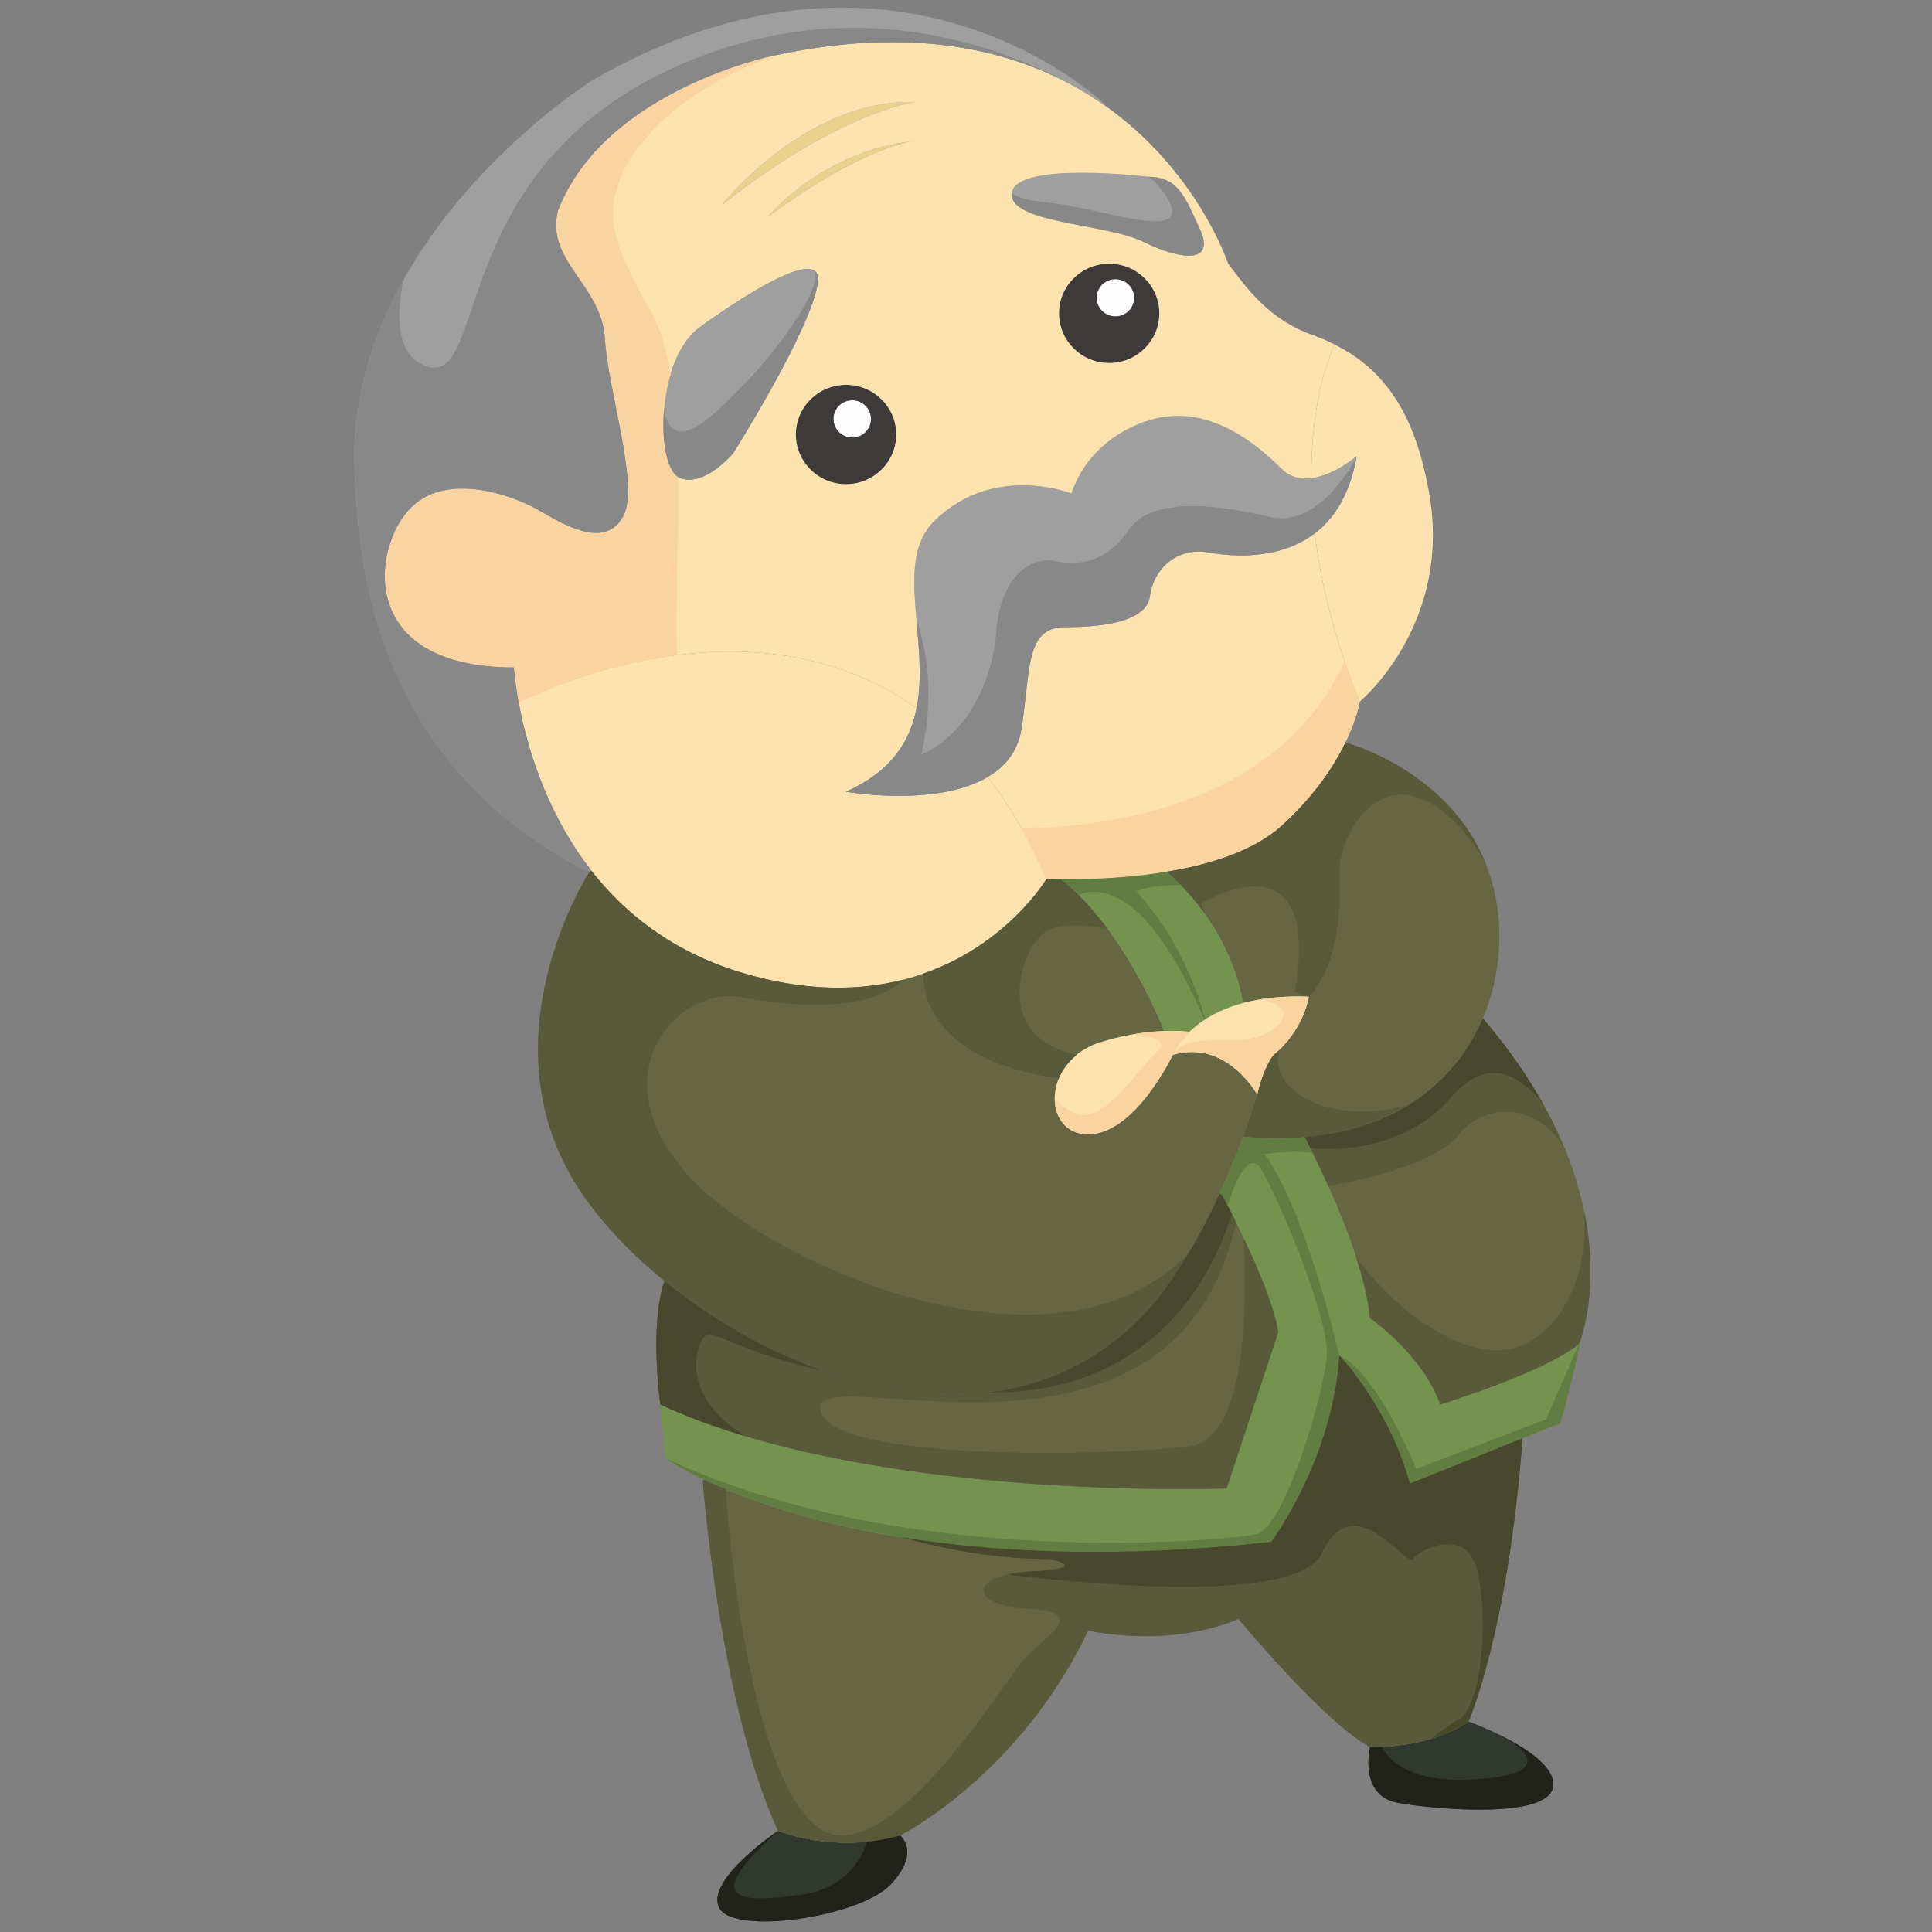 <?xml version="1.0" encoding="UTF-8"?>
<svg width="120px" height="120px" viewBox="0 0 120 120" version="1.1" xmlns="http://www.w3.org/2000/svg" xmlns:xlink="http://www.w3.org/1999/xlink">
    <rect x="0" y="0" width="120" height="120" fill="#808080" stroke="none"/>
    <!-- Generator: Sketch 51.1 (57501) - http://www.bohemiancoding.com/sketch -->
    <title>Grandpa</title>
    <desc>Created with Sketch.</desc>
    <defs></defs>
    <g id="Grandpa" stroke="none" stroke-width="1" fill="none" fill-rule="evenodd">
        <g id="Group-160" transform="translate(22, 0)">
            <path d="M69.213,106.922 C69.213,106.922 74.769,108.938 74.466,110.973 C74.186,112.989 67.322,112.409 64.847,111.981 C62.361,111.553 63.095,108.508 63.095,108.508 C63.095,108.508 66.738,108.658 69.213,106.922" id="Fill-374" fill="#303830"></path>
            <path d="M33.912,114.008 C33.912,114.008 35.219,115.027 33.327,117.041 C31.424,119.078 23.546,120.234 22.67,118.498 C21.794,116.764 26.323,113.717 26.323,113.717 C26.323,113.717 29.825,115.166 33.912,114.008" id="Fill-376" fill="#303830"></path>
            <path d="M65.57,92.15 L72.562,89.337 C71.688,101.294 69.213,106.922 69.213,106.922 C66.738,108.658 63.095,108.508 63.095,108.508 C60.318,107.061 54.924,100.555 54.924,100.555 C50.394,102.43 45.585,101.271 45.585,101.271 C41.348,110.245 33.912,114.007 33.912,114.007 C29.826,115.165 26.324,113.717 26.324,113.717 C22.67,105.763 21.654,92.011 21.654,92.011 L21.713,91.895 C26.266,94.059 37.485,97.904 56.955,95.773 C56.955,95.773 60.761,90.714 61.192,84.196 C61.192,84.196 64.263,87.38 65.57,92.15" id="Fill-378" fill="#666642"></path>
            <path d="M50.314,64.041 C48.294,64.098 46.601,64.665 46.601,64.665 C45.096,65.047 44.162,65.998 43.754,67.005 L43.682,66.979 C35.568,65.812 35.312,61.378 35.347,60.473 C40.59,58.657 43.006,54.581 43.006,54.581 C43.006,54.581 43.367,54.606 43.974,54.606 L43.974,54.675 C43.974,54.675 47.418,57.094 50.314,64.041" id="Fill-380" fill="#666642"></path>
            <path d="M19.273,79.565 C17.043,77.748 15.186,75.745 13.916,73.777 C7.926,64.515 14.592,54.188 14.592,54.188 L14.733,54.083 C16.799,56.723 19.74,59.084 23.931,60.371 C28.659,61.816 32.441,61.492 35.347,60.473 C35.314,61.377 35.569,65.812 43.682,66.98 L43.753,67.005 C43.099,68.636 43.788,70.454 45.585,70.454 C48.504,70.454 50.839,65.523 50.839,65.523 C54.19,64.515 56.091,67.988 56.091,67.988 C56.091,67.988 55.8,69.03 55.217,70.605 C54.843,71.611 54.364,72.839 53.756,74.135 C52.672,76.52 51.2,79.182 49.367,81.301 C40.985,90.541 27.538,86.303 19.273,79.565" id="Fill-382" fill="#666642"></path>
            <path d="M57.399,82.749 L54.19,92.45 C54.19,92.45 32.161,93.307 19.016,87.241 C19.016,87.241 18.316,82.344 19.273,79.565 C27.538,86.303 40.985,90.541 49.367,81.301 C51.2,79.182 52.672,76.52 53.756,74.135 L53.897,74.205 C53.897,74.205 56.955,79.854 57.399,82.749" id="Fill-384" fill="#666642"></path>
            <path d="M70.1,63.254 C68.512,66.993 64.986,70.141 59.033,70.627 C57.982,70.721 56.862,70.731 55.66,70.639 C55.52,70.639 55.368,70.627 55.216,70.605 C55.8,69.03 56.092,67.988 56.092,67.988 C56.523,66.102 57.108,65.523 57.108,65.523 C59.009,63.937 59.29,61.911 59.29,61.911 C57.656,61.841 56.313,62.003 55.228,62.292 L55.205,62.201 C54.259,57.372 50.931,54.535 50.453,54.142 C53.102,53.714 55.847,52.87 57.597,51.293 C59.675,49.407 60.889,47.532 61.565,46.107 L61.625,46.142 C61.625,46.142 68.781,48.017 70.683,54.825 C71.406,57.407 71.278,60.487 70.1,63.254" id="Fill-386" fill="#666642"></path>
            <path d="M76.158,83.27 C76.147,83.27 76.147,83.281 76.147,83.293 C76.1,83.409 76.077,83.468 76.077,83.468 C74.034,85.204 67.461,87.241 67.461,87.241 C66.294,84.045 63.096,81.881 63.096,81.881 C62.676,77.585 59.314,71.16 59.032,70.628 C64.986,70.141 68.512,66.992 70.1,63.253 C78.984,73.616 76.626,81.916 76.158,83.27" id="Fill-388" fill="#666642"></path>
            <path d="M72.563,89.336 L65.571,92.149 C64.262,87.379 61.193,84.195 61.193,84.195 C61.193,84.195 58.567,72.908 55.648,70.73 L55.66,70.639 C56.862,70.73 57.982,70.721 59.033,70.627 C59.313,71.16 62.677,77.585 63.096,81.881 C63.096,81.881 66.294,84.045 67.462,87.241 C67.462,87.241 74.034,85.204 76.077,83.467 C76.077,83.467 76.101,83.408 76.146,83.292 C75.703,85.793 74.91,88.399 74.91,88.399 L72.563,89.336 Z" id="Fill-390" fill="#74934F"></path>
            <path d="M55.648,70.731 C58.567,72.909 61.193,84.196 61.193,84.196 C60.76,90.714 56.956,95.773 56.956,95.773 C37.484,97.904 26.266,94.059 21.713,91.896 C20.09,91.12 19.32,90.564 19.32,90.564 L19.015,87.241 C32.16,93.308 54.189,92.451 54.189,92.451 L57.398,82.749 C56.956,79.854 53.898,74.206 53.898,74.206 L53.757,74.135 C54.364,72.839 54.842,71.612 55.216,70.604 C55.367,70.627 55.52,70.64 55.659,70.64 L55.648,70.731 Z" id="Fill-392" fill="#74934F"></path>
            <path d="M55.205,62.2 L55.228,62.292 C54.246,62.559 53.464,62.918 52.858,63.31 C51.294,57.684 48.271,55.011 47.605,54.489 C48.503,54.419 49.472,54.316 50.453,54.143 C50.931,54.535 54.259,57.372 55.205,62.2" id="Fill-394" fill="#74934F"></path>
            <path d="M52.858,63.311 C52.46,63.566 52.134,63.844 51.865,64.098 L51.854,64.085 C51.329,64.03 50.814,64.017 50.314,64.04 C47.418,57.094 43.974,54.675 43.974,54.675 L43.974,54.605 C44.803,54.616 46.098,54.605 47.605,54.488 C48.271,55.01 51.294,57.685 52.858,63.311" id="Fill-396" fill="#74934F"></path>
            <path d="M34.519,8.795 C33.596,8.981 30.666,9.791 25.694,13.473 C25.892,13.229 29.137,9.455 34.519,8.795" id="Fill-398" fill="#EBD18E"></path>
            <path d="M22.868,12.708 C22.868,12.708 28.016,6.143 34.835,6.341 C34.835,6.341 30.164,6.919 22.868,12.708" id="Fill-400" fill="#EBD18E"></path>
            <path d="M66.738,30.455 C68.29,38.756 62.453,43.583 62.453,43.583 C60.854,39.624 60.026,36.151 59.676,33.189 L59.64,33.143 C60.854,32.228 61.847,30.733 62.268,28.337 C62.268,28.337 60.89,29.529 59.453,29.702 C59.406,24.54 60.773,21.646 60.901,21.402 C64.473,23.186 65.979,26.381 66.738,30.455" id="Fill-402" fill="#FCE2AE"></path>
            <path d="M35.347,60.473 C32.44,61.492 28.658,61.816 23.93,60.371 C19.739,59.084 16.798,56.723 14.732,54.083 C11.837,50.369 10.67,46.13 10.213,43.63 C11.417,43.015 24.503,36.661 34.858,43.93 L34.939,43.955 C34.541,46.027 33.386,47.902 30.55,49.175 C30.55,49.175 36.142,50.16 39.34,48.26 C40.682,49.985 41.907,52.07 43.006,54.582 C43.006,54.582 40.59,58.657 35.347,60.473" id="Fill-404" fill="#FCE2AE"></path>
            <path d="M30.936,24.863 C31.589,24.863 32.103,25.386 32.103,26.023 C32.103,26.658 31.589,27.179 30.936,27.179 C30.293,27.179 29.767,26.658 29.767,26.023 C29.767,25.386 30.293,24.863 30.936,24.863" id="Fill-406" fill="#FEFEFE"></path>
            <path d="M47.278,17.339 C47.932,17.339 48.446,17.86 48.446,18.497 C48.446,19.133 47.932,19.654 47.278,19.654 C46.636,19.654 46.111,19.133 46.111,18.497 C46.111,17.86 46.636,17.339 47.278,17.339" id="Fill-408" fill="#FEFEFE"></path>
            <path d="M48.445,18.497 C48.445,17.86 47.931,17.339 47.278,17.339 C46.636,17.339 46.11,17.86 46.11,18.497 C46.11,19.134 46.636,19.654 47.278,19.654 C47.931,19.654 48.445,19.134 48.445,18.497 M46.893,16.378 C48.609,16.378 50.009,17.756 50.009,19.457 C50.009,21.171 48.609,22.549 46.893,22.549 C45.177,22.549 43.776,21.171 43.776,19.457 C43.776,17.756 45.177,16.378 46.893,16.378" id="Fill-410" fill="#3F3A3A"></path>
            <path d="M32.102,26.022 C32.102,25.385 31.588,24.863 30.935,24.863 C30.293,24.863 29.768,25.385 29.768,26.022 C29.768,26.659 30.293,27.18 30.935,27.18 C31.588,27.18 32.102,26.659 32.102,26.022 M30.55,23.903 C32.266,23.903 33.666,25.282 33.666,26.982 C33.666,28.696 32.266,30.073 30.55,30.073 C28.834,30.073 27.433,28.696 27.433,26.982 C27.433,25.282 28.834,23.903 30.55,23.903" id="Fill-412" fill="#3F3A3A"></path>
            <path d="M39.34,48.26 C36.142,50.16 30.55,49.175 30.55,49.175 C33.386,47.902 34.541,46.027 34.939,43.955 C35.744,39.785 33.526,34.845 36.001,32.389 C39.691,28.719 44.558,30.652 44.558,30.652 C44.558,30.652 45.34,27.562 49.028,26.218 C52.73,24.863 55.847,27.376 57.597,29.112 C58.146,29.656 58.811,29.784 59.453,29.703 C60.889,29.529 62.267,28.338 62.267,28.338 C61.847,30.733 60.855,32.228 59.64,33.143 C57.423,34.82 54.503,34.565 53.115,34.323 C50.978,33.93 49.613,35.479 49.426,37.02 C49.228,38.559 46.695,38.953 44.173,38.953 C41.639,38.953 42.025,41.649 41.441,45.32 C41.196,46.71 40.401,47.66 39.34,48.26" id="Fill-414" fill="#9F9FA0"></path>
            <path d="M52.531,14.247 C53.512,16.377 51.364,16.181 49.029,15.023 C46.694,13.866 40.473,13.866 40.858,11.933 C41.254,10.011 49.227,10.972 49.227,10.972 C51.177,10.972 51.562,12.13 52.531,14.247" id="Fill-416" fill="#9F9FA0"></path>
            <path d="M47.605,54.489 C46.098,54.606 44.802,54.617 43.973,54.606 C43.367,54.606 43.005,54.581 43.005,54.581 C41.908,52.071 40.683,49.984 39.34,48.261 C40.402,47.66 41.196,46.71 41.441,45.319 C42.025,41.65 41.64,38.953 44.173,38.953 C46.694,38.953 49.227,38.559 49.425,37.019 C49.612,35.48 50.979,33.929 53.114,34.322 C54.504,34.565 57.422,34.821 59.64,33.142 L59.676,33.189 C60.026,36.152 60.854,39.625 62.453,43.584 C62.453,43.584 62.442,43.584 62.453,43.594 C62.43,43.71 62.255,44.694 61.566,46.108 C60.89,47.531 59.676,49.406 57.597,51.294 C55.846,52.87 53.103,53.714 50.452,54.142 C49.472,54.315 48.504,54.419 47.605,54.489" id="Fill-418" fill="#FCE2AE"></path>
            <path d="M28.799,17.535 C29.184,14.642 21.595,20.234 21.595,20.234 C18.678,22.166 18.678,29.113 20.241,29.692 C21.795,30.27 23.545,28.14 23.545,28.14 C23.545,28.14 28.413,20.43 28.799,17.535 M33.667,26.983 C33.667,25.282 32.265,23.903 30.549,23.903 C28.833,23.903 27.432,25.282 27.432,26.983 C27.432,28.697 28.833,30.073 30.549,30.073 C32.265,30.073 33.667,28.697 33.667,26.983 M34.834,6.341 C28.017,6.143 22.869,12.708 22.869,12.708 C30.164,6.919 34.834,6.341 34.834,6.341 M50.008,19.457 C50.008,17.756 48.609,16.378 46.893,16.378 C45.177,16.378 43.776,17.756 43.776,19.457 C43.776,21.171 45.177,22.549 46.893,22.549 C48.609,22.549 50.008,21.171 50.008,19.457 M49.028,15.023 C51.364,16.181 53.512,16.378 52.532,14.248 C51.562,12.13 51.177,10.972 49.227,10.972 C49.227,10.972 41.254,10.011 40.858,11.933 C40.473,13.866 46.695,13.866 49.028,15.023 M59.536,20.812 C60.025,20.985 60.48,21.183 60.901,21.403 C60.772,21.647 59.407,24.54 59.453,29.703 C58.811,29.783 58.146,29.657 57.597,29.113 C55.847,27.377 52.73,24.863 49.028,26.219 C45.34,27.562 44.558,30.652 44.558,30.652 C44.558,30.652 39.69,28.72 36.001,32.389 C33.526,34.844 35.744,39.786 34.938,43.956 L34.857,43.93 C24.502,36.662 11.416,43.015 10.213,43.63 C9.97,42.287 9.922,41.455 9.922,41.455 C4.61,41.455 2.451,39.242 1.996,36.812 C1.669,35.076 2.218,33.223 3.117,32.006 C5.252,29.113 9.736,30.652 11.673,31.811 C13.623,32.968 15.76,33.929 16.739,32.006 C17.71,30.073 15.76,24.285 15.573,21.008 C15.374,17.722 11.871,16.181 12.654,13.09 C15.573,5.565 26.078,3.446 26.078,3.446 C35.721,1.363 42.281,3.482 46.636,6.561 C52.391,10.624 54.282,16.378 54.282,16.378 C55.449,17.917 56.815,19.851 59.536,20.812 M34.541,8.796 C34.636,8.771 34.728,8.76 34.834,8.749 C34.834,8.749 34.74,8.76 34.541,8.796 M34.519,8.796 C29.137,9.456 25.891,13.229 25.693,13.473 C30.666,9.791 33.596,8.981 34.519,8.796" id="Fill-420" fill="#FCE2AE"></path>
            <path d="M52.858,63.311 C53.464,62.918 54.246,62.558 55.228,62.292 C56.313,62.003 57.656,61.841 59.29,61.91 C59.29,61.91 59.009,63.937 57.108,65.523 C57.108,65.523 56.523,66.102 56.092,67.988 C56.092,67.988 54.189,64.515 50.838,65.523 C50.838,65.523 51.082,64.863 51.865,64.098 C52.134,63.844 52.46,63.566 52.858,63.311" id="Fill-422" fill="#FCE2AE"></path>
            <path d="M50.314,64.041 C50.814,64.016 51.328,64.03 51.854,64.086 L51.865,64.098 C51.084,64.863 50.838,65.523 50.838,65.523 C50.838,65.523 48.504,70.454 45.585,70.454 C43.787,70.454 43.098,68.636 43.754,67.005 C44.162,65.998 45.096,65.047 46.601,64.665 C46.601,64.665 48.294,64.098 50.314,64.041" id="Fill-424" fill="#FCE2AE"></path>
            <path d="M14.79,4.986 C14.79,4.986 0.001,14.248 0.001,28.534 C0.082,30.248 0.128,33.407 1.004,37.043 C2.37,42.773 5.791,49.708 14.592,54.188 L14.732,54.084 C11.838,50.368 10.669,46.131 10.214,43.63 C9.969,42.287 9.923,41.454 9.923,41.454 C4.611,41.454 2.451,39.242 1.996,36.812 C1.67,35.076 2.217,33.223 3.116,32.007 C5.253,29.113 9.736,30.653 11.673,31.81 C13.623,32.968 15.759,33.929 16.74,32.007 C17.709,30.073 15.759,24.286 15.572,21.009 C15.374,17.721 11.871,16.18 12.655,13.09 C15.572,5.564 26.079,3.447 26.079,3.447 C35.722,1.363 42.282,3.481 46.636,6.561 L46.671,6.515 C46.135,6.005 33.445,-5.769 14.79,4.986" id="Fill-426" fill="#9F9FA0"></path>
            <path d="M21.596,20.233 C21.596,20.233 29.185,14.641 28.8,17.535 C28.413,20.431 23.546,28.141 23.546,28.141 C23.546,28.141 21.795,30.27 20.242,29.693 C18.678,29.113 18.678,22.167 21.596,20.233" id="Fill-428" fill="#9F9FA0"></path>
            <path d="M20.123,29.614 C19.155,29.014 18.872,25.836 19.655,23.236 C19.378,21.62 18.95,20.194 18.293,19.074 C15.567,14.444 15.763,12.901 16.736,10.585 C18.621,7.014 22.473,4.793 26.191,3.425 C26.152,3.433 26.116,3.439 26.079,3.447 C26.079,3.447 15.573,5.564 12.654,13.09 C11.871,16.18 15.374,17.721 15.573,21.008 C15.76,24.286 17.71,30.073 16.74,32.007 C15.76,33.929 13.623,32.968 11.673,31.81 C9.736,30.653 5.254,29.113 3.117,32.007 C2.218,33.222 1.669,35.076 1.996,36.812 C2.451,39.242 4.61,41.454 9.923,41.454 C9.923,41.454 9.97,42.286 10.213,43.63 C10.854,43.303 14.866,41.349 20.04,40.69 C19.961,37.265 20.16,33.319 20.123,29.614" id="Fill-430" fill="#FAD4A0"></path>
            <path d="M41.448,51.466 C41.991,52.426 42.512,53.454 43.006,54.582 C43.006,54.582 43.368,54.606 43.974,54.606 C44.803,54.617 46.098,54.606 47.605,54.489 C48.503,54.419 49.473,54.316 50.453,54.142 C53.103,53.713 55.847,52.869 57.598,51.294 C59.675,49.407 60.889,47.532 61.566,46.107 C62.255,44.694 62.431,43.711 62.454,43.595 C62.443,43.584 62.454,43.584 62.454,43.584 C62.105,42.722 61.8,41.888 61.522,41.071 C57.622,49.574 47.966,51.324 41.448,51.466" id="Fill-432" fill="#FAD4A0"></path>
            <path d="M20.238,4.025 C5.646,10.392 8.37,24.093 4.479,22.743 C2.642,22.105 2.59,19.747 3.039,17.437 C1.259,20.641 0,24.372 0,28.534 C0.082,30.247 0.128,33.408 1.004,37.042 C2.37,42.773 5.791,49.707 14.592,54.188 L14.732,54.083 C11.838,50.369 10.67,46.13 10.214,43.63 C9.969,42.286 9.922,41.455 9.922,41.455 C4.611,41.455 2.451,39.243 1.996,36.811 C1.67,35.077 2.218,33.222 3.116,32.007 C5.253,29.112 9.735,30.652 11.673,31.811 C13.623,32.969 15.759,33.93 16.74,32.007 C17.709,30.074 15.759,24.285 15.572,21.008 C15.374,17.722 11.872,16.181 12.655,13.09 C15.572,5.565 26.079,3.446 26.079,3.446 C34.501,1.625 40.57,3.012 44.874,5.445 C41.063,3.277 31.481,-0.881 20.238,4.025" id="Fill-434" fill="#888889"></path>
            <path d="M46.594,6.442 C46.621,6.517 46.636,6.561 46.636,6.561 L46.671,6.515 C46.655,6.5 46.628,6.474 46.594,6.442" id="Fill-436" fill="#888889"></path>
            <path d="M46.636,6.561 C46.636,6.561 46.025,6.104 44.919,5.47 C45.526,5.815 46.098,6.18 46.636,6.561" id="Fill-438" fill="#888889"></path>
            <path d="M28.623,16.855 C29.037,18.4 24.971,23.563 21.941,26.023 C20.069,27.54 19.44,26.55 19.239,25.462 C19.068,27.514 19.457,29.402 20.241,29.692 C21.795,30.27 23.545,28.14 23.545,28.14 C23.545,28.14 28.413,20.43 28.799,17.535 C28.845,17.196 28.772,16.984 28.623,16.855" id="Fill-440" fill="#888889"></path>
            <path d="M52.531,14.247 C51.587,12.183 51.185,11.037 49.359,10.983 C49.755,11.306 50.109,11.684 50.395,12.13 C52.438,15.312 46.309,12.854 42.953,12.563 C41.87,12.469 41.232,12.257 40.858,12.008 C40.658,13.863 46.727,13.881 49.029,15.023 C51.364,16.181 53.512,16.377 52.531,14.247" id="Fill-442" fill="#888889"></path>
            <path d="M56.815,32.1 C53.168,31.231 49.373,30.942 48.059,32.968 C46.748,34.993 44.85,35.139 43.537,34.849 C42.224,34.561 40.179,35.573 39.888,39.189 C39.596,42.809 37.7,45.848 35.218,46.86 C35.218,46.86 36.386,42.735 34.923,38.501 C35.079,40.293 35.279,42.191 34.938,43.955 C34.542,46.027 33.385,47.902 30.549,49.175 C30.549,49.175 36.141,50.16 39.341,48.26 C40.402,47.66 41.197,46.71 41.44,45.32 C42.025,41.649 41.64,38.953 44.172,38.953 C46.694,38.953 49.227,38.559 49.425,37.02 C49.613,35.48 50.979,33.93 53.115,34.323 C54.504,34.565 57.422,34.82 59.64,33.143 C60.839,32.239 61.82,30.766 62.248,28.421 C61.357,30.015 59.425,32.722 56.815,32.1" id="Fill-444" fill="#888889"></path>
            <path d="M21.211,73.486 C14.79,66.976 20.042,61.331 23.837,61.91 C30.165,63.082 32.922,61.98 34.131,60.841 C31.408,61.545 28.026,61.624 23.931,60.371 C19.74,59.084 16.799,56.723 14.732,54.083 L14.592,54.188 C14.592,54.188 7.926,64.515 13.915,73.777 C15.187,75.745 17.044,77.748 19.272,79.565 C27.539,86.303 40.985,90.541 49.368,81.301 C50.272,80.257 51.086,79.079 51.81,77.868 C43.504,86.336 26.33,78.68 21.211,73.486" id="Fill-446" fill="#595A3A"></path>
            <path d="M42.953,57.858 C43.902,57.292 45.65,57.464 46.759,57.652 C45.179,55.529 43.974,54.675 43.974,54.675 L43.974,54.605 C43.367,54.605 43.006,54.582 43.006,54.582 C43.006,54.582 40.59,58.657 35.347,60.473 C35.312,61.377 35.568,65.812 43.682,66.979 L43.754,67.005 C43.969,66.468 44.348,65.956 44.87,65.53 C39.369,64.31 41.552,58.691 42.953,57.858" id="Fill-448" fill="#595A3A"></path>
            <path d="M52.584,56.121 C52.584,56.121 60.171,51.49 58.421,61.619 L59.29,61.91 C59.29,61.91 61.485,60.028 61.193,54.385 C61.047,52.07 63.673,47.004 67.905,50.623 C68.776,51.368 69.59,52.42 70.28,53.639 C67.936,47.798 61.624,46.142 61.624,46.142 L61.567,46.107 C60.89,47.532 59.676,49.407 57.597,51.294 C55.847,52.869 53.102,53.713 50.452,54.143 C50.705,54.35 51.756,55.249 52.83,56.757 L52.584,56.121 Z" id="Fill-450" fill="#595A3A"></path>
            <path d="M57.453,65.191 C57.339,65.302 57.236,65.415 57.108,65.523 C57.108,65.523 56.524,66.102 56.091,67.988 C56.091,67.988 55.799,69.03 55.216,70.605 C55.367,70.627 55.52,70.639 55.659,70.639 C56.862,70.73 57.983,70.721 59.033,70.627 C61.569,70.421 63.639,69.71 65.332,68.696 C60.184,69.889 56.804,67.625 57.453,65.191" id="Fill-452" fill="#595A3A"></path>
            <path d="M55.25,76.898 C55.465,81.18 55.41,89.412 51.854,89.839 C47.039,90.418 29.383,90.852 28.944,87.525 C28.52,84.289 50.973,93.352 54.777,75.922 C54.273,74.902 53.897,74.205 53.897,74.205 L53.757,74.135 C52.672,76.52 51.2,79.182 49.368,81.301 C40.985,90.541 27.539,86.303 19.272,79.565 C18.315,82.344 19.015,87.241 19.015,87.241 C32.161,93.307 54.189,92.45 54.189,92.45 L57.398,82.749 C57.156,81.165 56.129,78.755 55.25,76.898" id="Fill-454" fill="#595A3A"></path>
            <path d="M54.509,75.387 C54.148,74.673 53.897,74.206 53.897,74.206 L53.756,74.135 C52.672,76.52 51.2,79.182 49.367,81.302 C46.501,84.462 43.041,86.045 39.399,86.491 C50.19,86.616 53.629,78.335 54.509,75.387" id="Fill-456" fill="#47482C"></path>
            <path d="M21.503,83.423 C22.086,82.049 22.725,83.711 29.154,85.158 C25.529,83.879 22.098,81.867 19.272,79.566 C18.315,82.345 19.015,87.242 19.015,87.242 C20.683,88.009 22.494,88.668 24.383,89.23 C21.369,87.494 20.804,85.071 21.503,83.423" id="Fill-458" fill="#47482C"></path>
            <path d="M68.587,70.498 C70.157,68.53 73.336,68.384 75.154,71.282 C74.139,68.829 72.562,66.126 70.101,63.254 C68.513,66.994 64.987,70.141 59.033,70.628 C59.148,70.844 59.772,72.044 60.501,73.669 C62.278,73.36 67.09,72.372 68.587,70.498" id="Fill-460" fill="#595A3A"></path>
            <path d="M76.386,75.188 C76.775,79.275 74.773,83.234 71.699,83.81 C69.018,84.312 65.041,81.867 62.221,78.075 C62.649,79.395 62.981,80.716 63.096,81.881 C63.096,81.881 66.294,84.045 67.461,87.241 C67.461,87.241 74.034,85.204 76.077,83.467 C76.077,83.467 76.1,83.408 76.147,83.292 C76.147,83.281 76.147,83.27 76.158,83.27 C76.422,82.504 77.288,79.514 76.386,75.188" id="Fill-462" fill="#595A3A"></path>
            <path d="M68.198,68.085 C69.684,66.447 71.521,65.727 73.828,68.551 C72.892,66.869 71.68,65.097 70.101,63.254 C68.512,66.993 64.987,70.141 59.033,70.627 C59.079,70.714 59.206,70.958 59.387,71.318 C60.768,71.446 65.262,71.561 68.198,68.085" id="Fill-464" fill="#47482C"></path>
            <path d="M45.004,55.591 C45.891,55.182 49.032,54.559 52.81,63.346 C52.828,63.334 52.84,63.322 52.858,63.311 C51.294,57.684 48.269,55.01 47.605,54.488 C46.098,54.605 44.803,54.616 43.974,54.605 L43.974,54.675 C43.974,54.675 44.373,54.959 45.004,55.591" id="Fill-466" fill="#627D42"></path>
            <path d="M55.648,70.731 L55.659,70.64 C55.52,70.64 55.367,70.627 55.216,70.604 C54.842,71.612 54.364,72.839 53.757,74.135 L53.898,74.206 C53.898,74.206 54.034,74.457 54.244,74.867 C54.666,73.572 55.549,71.352 56.33,72.62 C57.398,74.356 60.513,81.783 60.415,84.099 C60.317,86.414 57.789,94.906 56.037,95.29 C54.287,95.676 34.257,97.607 19.32,90.564 C19.32,90.564 20.09,91.12 21.713,91.896 C26.266,94.059 37.484,97.904 56.956,95.773 C56.956,95.773 60.76,90.714 61.193,84.196 C61.193,84.196 58.567,72.909 55.648,70.731" id="Fill-468" fill="#627D42"></path>
            <path d="M56.544,71.685 C57.307,71.571 58.442,71.465 59.523,71.592 C59.27,71.082 59.09,70.734 59.034,70.628 C57.982,70.721 56.861,70.731 55.659,70.639 L55.648,70.731 C55.951,70.959 56.251,71.285 56.544,71.685" id="Fill-470" fill="#627D42"></path>
            <path d="M76.128,83.341 C76.096,83.418 76.077,83.468 76.077,83.468 C76.074,83.469 76.071,83.472 76.07,83.473 L74.034,88.152 L65.96,91.239 C65.96,91.239 63.625,85.355 61.193,84.196 C61.193,84.196 64.263,87.38 65.571,92.15 L72.562,89.335 L74.91,88.398 C74.91,88.398 75.702,85.798 76.146,83.3 L76.128,83.341 Z" id="Fill-472" fill="#627D42"></path>
            <path d="M51.341,54.968 C50.911,54.528 50.581,54.247 50.453,54.143 C49.472,54.315 48.504,54.42 47.605,54.488 C47.784,54.63 48.134,54.931 48.58,55.396 C48.954,55.08 50.355,54.99 51.341,54.968" id="Fill-474" fill="#627D42"></path>
            <path d="M51.854,64.086 C51.329,64.03 50.814,64.016 50.314,64.041 C49.593,64.06 48.918,64.146 48.343,64.248 C49.606,64.36 50.596,64.649 49.908,65.286 C48.449,66.637 46.504,69.917 44.753,69.145 C44.238,68.919 43.802,68.598 43.513,68.204 C43.503,69.415 44.227,70.454 45.584,70.454 C48.503,70.454 50.838,65.523 50.838,65.523 C50.838,65.523 51.082,64.862 51.865,64.098 L51.854,64.086 Z" id="Fill-476" fill="#FAD4A0"></path>
            <path d="M56.306,62.071 C57.371,62.322 58.298,62.806 57.303,63.744 C55.453,65.479 51.962,63.733 50.837,65.523 C54.188,64.515 56.091,67.988 56.091,67.988 C56.523,66.102 57.107,65.523 57.107,65.523 C59.009,63.937 59.29,61.91 59.29,61.91 C58.155,61.864 57.171,61.929 56.306,62.071" id="Fill-478" fill="#FAD4A0"></path>
            <path d="M65.57,92.15 C64.263,87.38 61.192,84.196 61.192,84.196 C60.761,90.714 56.955,95.773 56.955,95.773 C47.346,96.824 39.755,96.418 33.974,95.48 C36.801,96.265 39.961,96.835 43.196,96.835 C43.196,96.835 45.92,97.412 42.029,97.607 C38.138,97.801 38.138,99.729 41.835,99.921 C45.531,100.115 43.198,101.465 41.835,102.815 C40.472,104.166 34.831,113.817 30.355,114.007 C26.12,114.19 23.803,102.279 23.072,92.496 C22.574,92.287 22.109,92.083 21.713,91.895 L21.654,92.011 C21.654,92.011 22.67,105.763 26.324,113.717 C26.324,113.717 29.826,115.165 33.912,114.007 C33.912,114.007 41.348,110.245 45.585,101.271 C45.585,101.271 50.394,102.43 54.924,100.555 C54.924,100.555 60.318,107.061 63.095,108.508 C63.095,108.508 66.738,108.658 69.213,106.922 C69.213,106.922 71.688,101.294 72.562,89.337 L65.57,92.15 Z" id="Fill-480" fill="#595A3A"></path>
            <path d="M65.57,92.15 C64.263,87.38 61.192,84.196 61.192,84.196 C60.761,90.714 56.955,95.773 56.955,95.773 C47.374,96.822 39.8,96.419 34.026,95.485 C34.029,95.489 34.032,95.492 34.035,95.493 C36.847,96.269 39.983,96.835 43.196,96.835 C43.196,96.835 45.92,97.412 42.029,97.607 C41.442,97.634 40.954,97.708 40.544,97.803 C47.056,98.571 58.73,99.489 60.123,96.447 C62.068,92.203 65.376,97.412 65.766,96.835 C66.153,96.254 68.877,94.906 69.657,97.221 C70.435,99.537 70.24,106.096 68.489,106.868 C68.231,106.982 67.682,107.39 66.901,107.997 C67.692,107.761 68.5,107.421 69.213,106.922 C69.213,106.922 71.688,101.294 72.562,89.337 L65.57,92.15 Z" id="Fill-482" fill="#47482C"></path>
            <path d="M33.912,114.008 C33.204,114.207 32.516,114.326 31.859,114.391 C31.467,115.577 30.451,117.301 27.826,117.673 C23.741,118.252 21.513,118.059 26.323,113.717 C26.323,113.717 21.794,116.764 22.67,118.498 C23.546,120.234 31.424,119.078 33.327,117.041 C35.219,115.027 33.912,114.008 33.912,114.008" id="Fill-484" fill="#22221C"></path>
            <path d="M70.892,107.637 C73.494,108.927 74.135,110.371 69.073,110.534 C65.762,110.64 64.391,109.526 63.824,108.499 C63.377,108.518 63.096,108.508 63.096,108.508 C63.096,108.508 62.361,111.552 64.847,111.982 C67.322,112.41 74.186,112.989 74.466,110.973 C74.659,109.683 72.5,108.403 70.892,107.637" id="Fill-486" fill="#22221C"></path>
            <path d="M69.593,107.069 C69.362,106.977 69.212,106.923 69.212,106.923 C69.343,106.97 69.467,107.021 69.593,107.069" id="Fill-488" fill="#22221C"></path>
        </g>
    </g>
</svg>